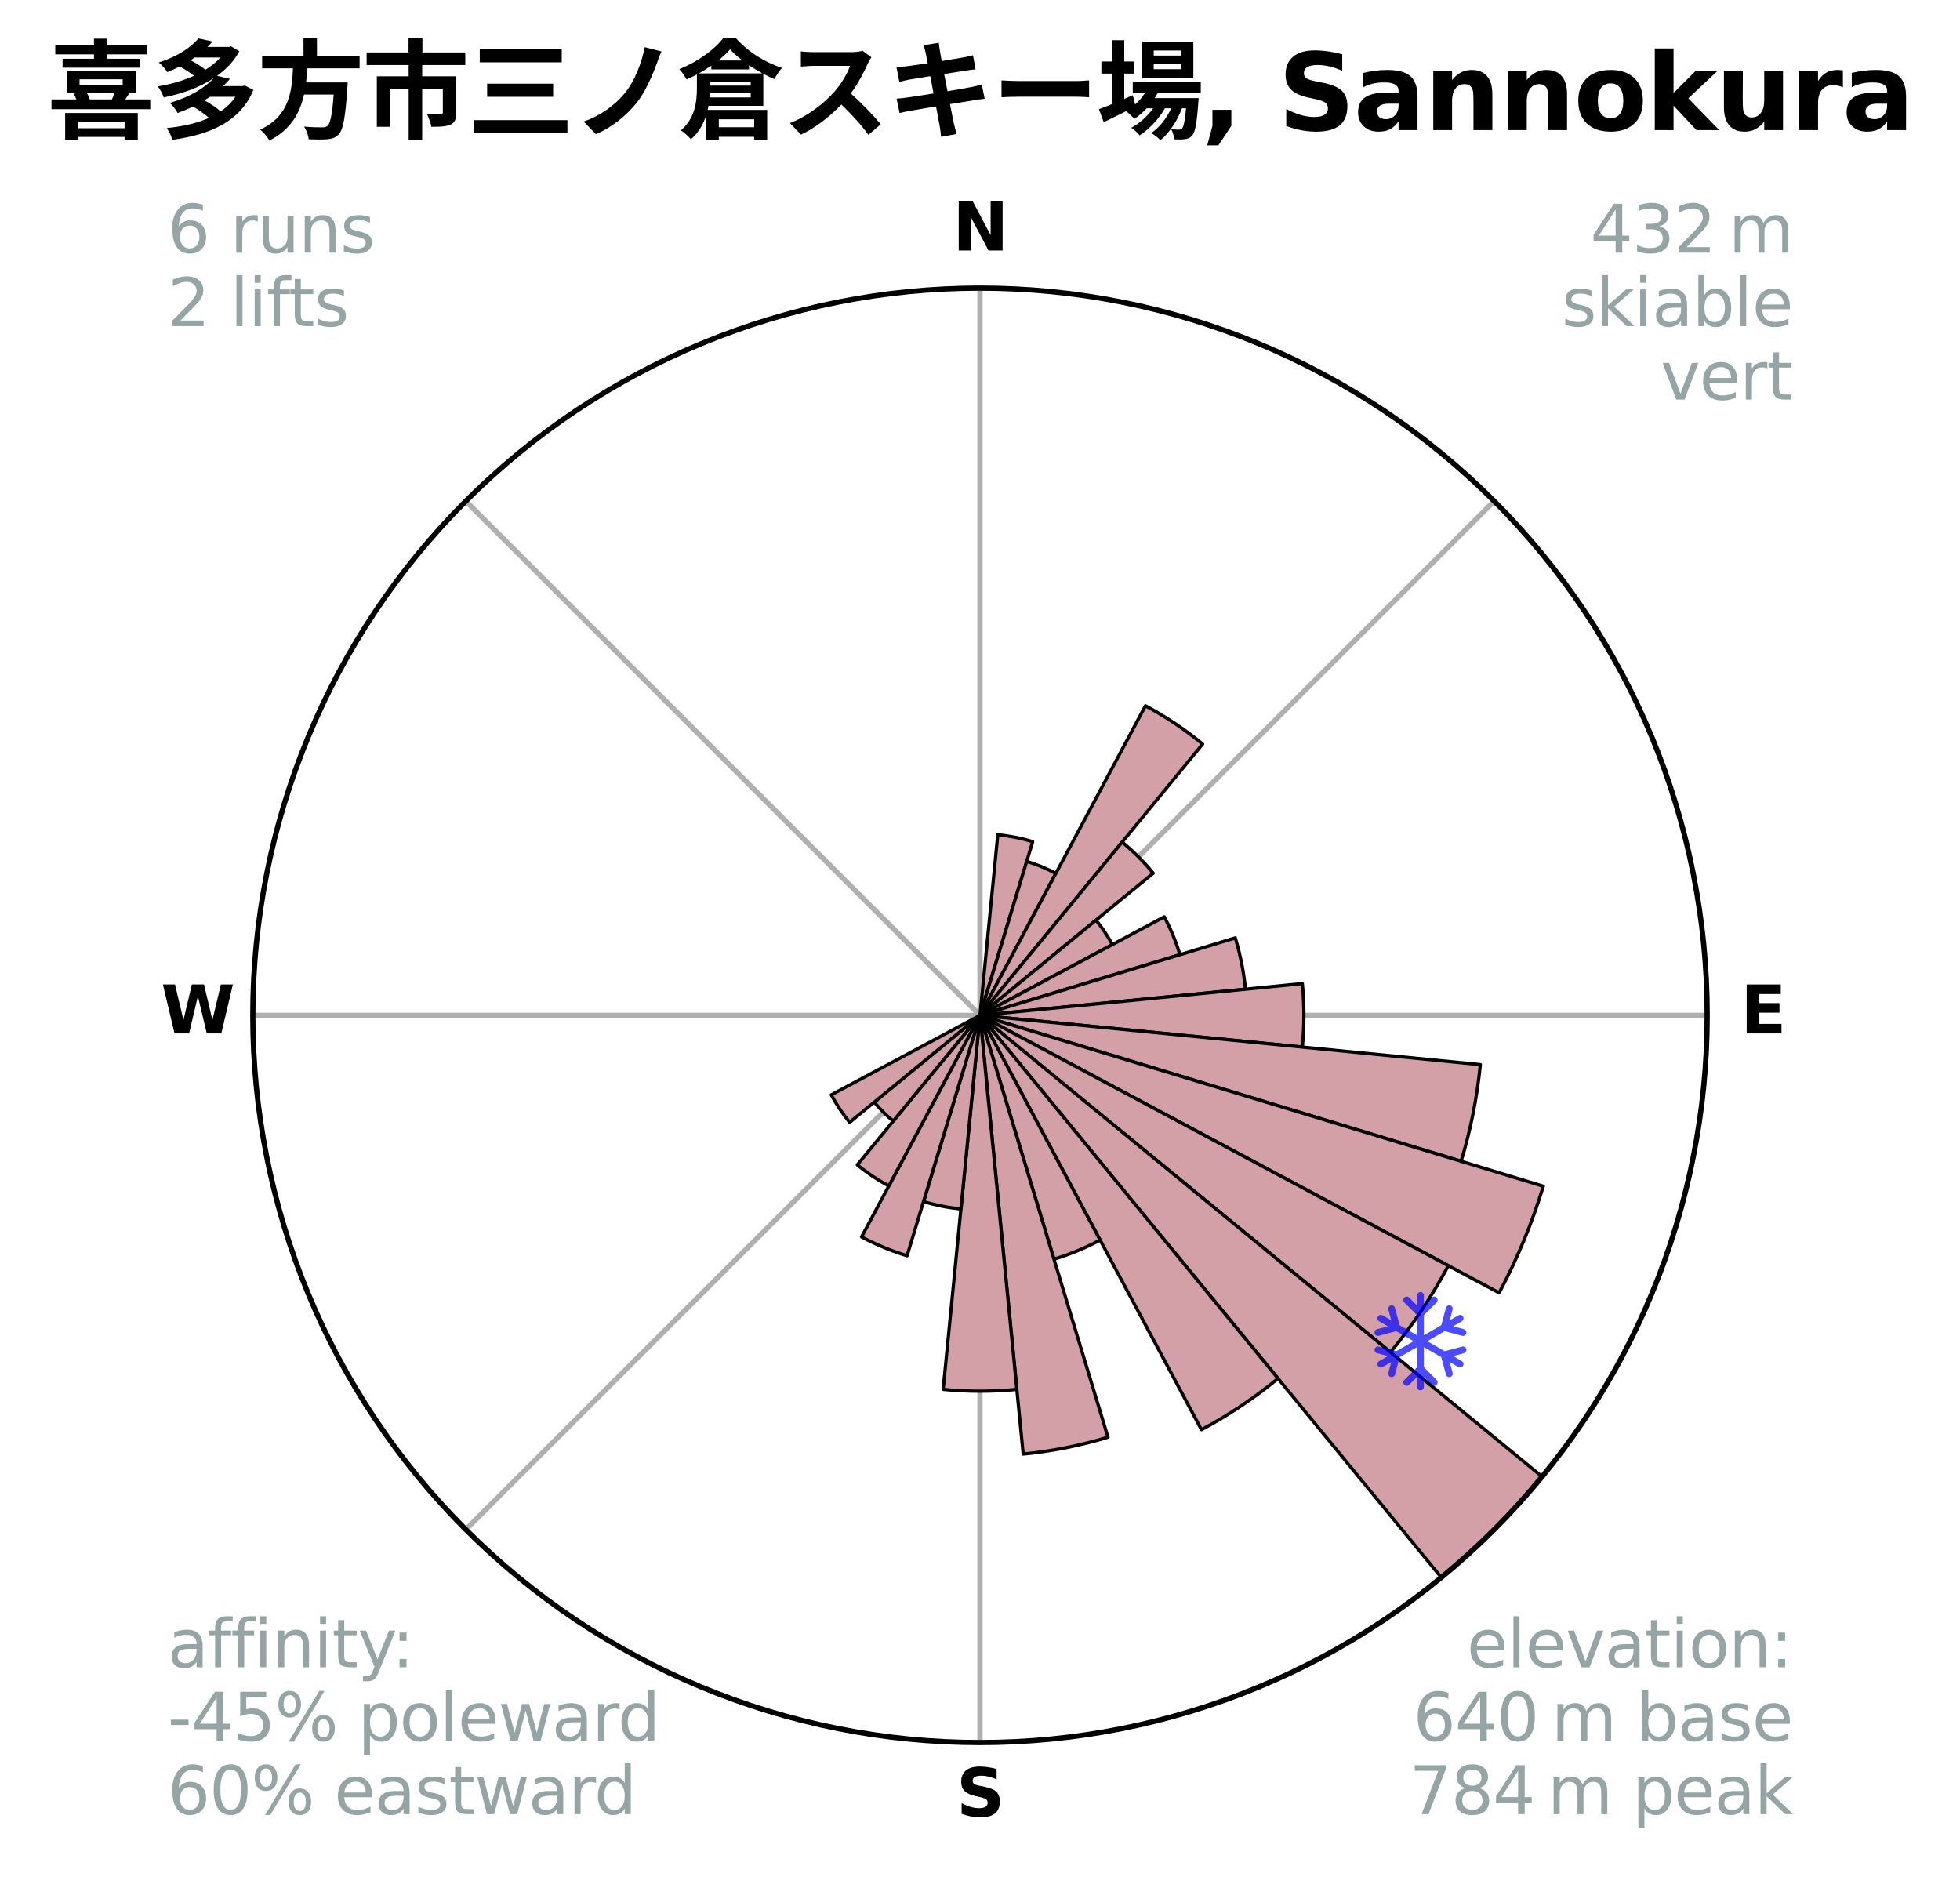 <?xml version="1.0" encoding="utf-8" standalone="no"?>
<!DOCTYPE svg PUBLIC "-//W3C//DTD SVG 1.1//EN"
  "http://www.w3.org/Graphics/SVG/1.1/DTD/svg11.dtd">
<svg xmlns:xlink="http://www.w3.org/1999/xlink" width="298.858pt" height="286.227pt" viewBox="0 0 298.858 286.227" xmlns="http://www.w3.org/2000/svg" version="1.1">
 <title>Ski Rose for 喜多方市三ノ倉スキー場, Sannokura</title>
 <defs>
  <style type="text/css">*{stroke-linejoin: round; stroke-linecap: butt}</style>
 </defs>
 <g id="figure_1">
  <g id="patch_1">
   <path d="M 0 286.227 
L 298.858 286.227 
L 298.858 0 
L 0 0 
z
" style="fill: #ffffff"/>
  </g>
  <g id="axes_1">
   <g id="patch_2">
    <path d="M 260.309 154.808 
C 260.309 140.247 257.441 125.828 251.869 112.376 
C 246.296 98.924 238.129 86.7 227.833 76.404 
C 217.537 66.108 205.313 57.94 191.861 52.368 
C 178.408 46.796 163.989 43.928 149.429 43.928 
C 134.868 43.928 120.449 46.796 106.997 52.368 
C 93.545 57.94 81.321 66.108 71.025 76.404 
C 60.729 86.7 52.561 98.924 46.989 112.376 
C 41.417 125.828 38.549 140.247 38.549 154.808 
C 38.549 169.369 41.417 183.788 46.989 197.24 
C 52.561 210.692 60.729 222.916 71.025 233.212 
C 81.321 243.508 93.545 251.676 106.997 257.248 
C 120.449 262.82 134.868 265.688 149.429 265.688 
C 163.989 265.688 178.408 262.82 191.861 257.248 
C 205.313 251.676 217.537 243.508 227.833 233.212 
C 238.129 222.916 246.296 210.692 251.869 197.24 
C 257.441 183.788 260.309 169.369 260.309 154.808 
M 149.429 154.808 
C 149.429 154.808 149.429 154.808 149.429 154.808 
C 149.429 154.808 149.429 154.808 149.429 154.808 
C 149.429 154.808 149.429 154.808 149.429 154.808 
C 149.429 154.808 149.429 154.808 149.429 154.808 
C 149.429 154.808 149.429 154.808 149.429 154.808 
C 149.429 154.808 149.429 154.808 149.429 154.808 
C 149.429 154.808 149.429 154.808 149.429 154.808 
C 149.429 154.808 149.429 154.808 149.429 154.808 
C 149.429 154.808 149.429 154.808 149.429 154.808 
C 149.429 154.808 149.429 154.808 149.429 154.808 
C 149.429 154.808 149.429 154.808 149.429 154.808 
C 149.429 154.808 149.429 154.808 149.429 154.808 
C 149.429 154.808 149.429 154.808 149.429 154.808 
C 149.429 154.808 149.429 154.808 149.429 154.808 
C 149.429 154.808 149.429 154.808 149.429 154.808 
C 149.429 154.808 149.429 154.808 149.429 154.808 
z
" style="fill: #ffffff"/>
   </g>
   <g id="matplotlib.axis_1">
    <g id="xtick_1">
     <g id="line2d_1">
      <path d="M 149.429 154.808 
L 149.429 43.928 
" clip-path="url(#p3c6431d442)" style="fill: none; stroke: #b0b0b0; stroke-width: 0.8; stroke-linecap: square"/>
     </g>
     <g id="text_1">
      <!-- N -->
      <g transform="translate(145.244 38.187) scale(0.1 -0.1)">
       <defs>
        <path id="DejaVuSans-Bold-4e" d="M 588 4666 
L 1931 4666 
L 3628 1466 
L 3628 4666 
L 4769 4666 
L 4769 0 
L 3425 0 
L 1728 3200 
L 1728 0 
L 588 0 
L 588 4666 
z
" transform="scale(0.016)"/>
       </defs>
       <use xlink:href="#DejaVuSans-Bold-4e"/>
      </g>
     </g>
    </g>
    <g id="xtick_2">
     <g id="line2d_2">
      <path d="M 149.429 154.808 
L 227.833 76.404 
" clip-path="url(#p3c6431d442)" style="fill: none; stroke: #b0b0b0; stroke-width: 0.8; stroke-linecap: square"/>
     </g>
    </g>
    <g id="xtick_3">
     <g id="line2d_3">
      <path d="M 149.429 154.808 
L 260.309 154.808 
" clip-path="url(#p3c6431d442)" style="fill: none; stroke: #b0b0b0; stroke-width: 0.8; stroke-linecap: square"/>
     </g>
     <g id="text_2">
      <!-- E -->
      <g transform="translate(265.393 157.567) scale(0.1 -0.1)">
       <defs>
        <path id="DejaVuSans-Bold-45" d="M 588 4666 
L 3834 4666 
L 3834 3756 
L 1791 3756 
L 1791 2888 
L 3713 2888 
L 3713 1978 
L 1791 1978 
L 1791 909 
L 3903 909 
L 3903 0 
L 588 0 
L 588 4666 
z
" transform="scale(0.016)"/>
       </defs>
       <use xlink:href="#DejaVuSans-Bold-45"/>
      </g>
     </g>
    </g>
    <g id="xtick_4">
     <g id="line2d_4">
      <path d="M 149.429 154.808 
L 227.833 233.212 
" clip-path="url(#p3c6431d442)" style="fill: none; stroke: #b0b0b0; stroke-width: 0.8; stroke-linecap: square"/>
     </g>
    </g>
    <g id="xtick_5">
     <g id="line2d_5">
      <path d="M 149.429 154.808 
L 149.429 265.688 
" clip-path="url(#p3c6431d442)" style="fill: none; stroke: #b0b0b0; stroke-width: 0.8; stroke-linecap: square"/>
     </g>
     <g id="text_3">
      <!-- S -->
      <g transform="translate(145.828 276.947) scale(0.1 -0.1)">
       <defs>
        <path id="DejaVuSans-Bold-53" d="M 3834 4519 
L 3834 3531 
Q 3450 3703 3084 3790 
Q 2719 3878 2394 3878 
Q 1963 3878 1756 3759 
Q 1550 3641 1550 3391 
Q 1550 3203 1689 3098 
Q 1828 2994 2194 2919 
L 2706 2816 
Q 3484 2659 3812 2340 
Q 4141 2022 4141 1434 
Q 4141 663 3683 286 
Q 3225 -91 2284 -91 
Q 1841 -91 1394 -6 
Q 947 78 500 244 
L 500 1259 
Q 947 1022 1364 901 
Q 1781 781 2169 781 
Q 2563 781 2772 912 
Q 2981 1044 2981 1288 
Q 2981 1506 2839 1625 
Q 2697 1744 2272 1838 
L 1806 1941 
Q 1106 2091 782 2419 
Q 459 2747 459 3303 
Q 459 4000 909 4375 
Q 1359 4750 2203 4750 
Q 2588 4750 2994 4692 
Q 3400 4634 3834 4519 
z
" transform="scale(0.016)"/>
       </defs>
       <use xlink:href="#DejaVuSans-Bold-53"/>
      </g>
     </g>
    </g>
    <g id="xtick_6">
     <g id="line2d_6">
      <path d="M 149.429 154.808 
L 71.025 233.212 
" clip-path="url(#p3c6431d442)" style="fill: none; stroke: #b0b0b0; stroke-width: 0.8; stroke-linecap: square"/>
     </g>
    </g>
    <g id="xtick_7">
     <g id="line2d_7">
      <path d="M 149.429 154.808 
L 38.549 154.808 
" clip-path="url(#p3c6431d442)" style="fill: none; stroke: #b0b0b0; stroke-width: 0.8; stroke-linecap: square"/>
     </g>
     <g id="text_4">
      <!-- W -->
      <g transform="translate(24.534 157.567) scale(0.1 -0.1)">
       <defs>
        <path id="DejaVuSans-Bold-57" d="M 191 4666 
L 1344 4666 
L 2150 1275 
L 2950 4666 
L 4109 4666 
L 4909 1275 
L 5716 4666 
L 6859 4666 
L 5759 0 
L 4372 0 
L 3525 3547 
L 2688 0 
L 1300 0 
L 191 4666 
z
" transform="scale(0.016)"/>
       </defs>
       <use xlink:href="#DejaVuSans-Bold-57"/>
      </g>
     </g>
    </g>
    <g id="xtick_8">
     <g id="line2d_8">
      <path d="M 149.429 154.808 
L 71.025 76.404 
" clip-path="url(#p3c6431d442)" style="fill: none; stroke: #b0b0b0; stroke-width: 0.8; stroke-linecap: square"/>
     </g>
    </g>
   </g>
   <g id="matplotlib.axis_2"/>
   <g id="patch_3">
    <path d="M 149.429 154.808 
C 149.429 154.808 149.429 154.808 149.429 154.808 
C 149.429 154.808 149.429 154.808 149.429 154.808 
L 149.429 154.808 
C 149.429 154.808 149.429 154.808 149.429 154.808 
C 149.429 154.808 149.429 154.808 149.429 154.808 
z
" clip-path="url(#p3c6431d442)" style="fill: #d4a0a7; stroke: #000000; stroke-width: 0.5; stroke-linejoin: miter"/>
   </g>
   <g id="patch_4">
    <path d="M 149.429 154.808 
C 149.429 154.808 149.429 154.808 149.429 154.808 
C 149.429 154.808 149.429 154.808 149.429 154.808 
L 157.461 128.33 
C 156.594 128.067 155.715 127.847 154.827 127.67 
C 153.939 127.494 153.042 127.361 152.141 127.272 
z
" clip-path="url(#p3c6431d442)" style="fill: #d4a0a7; stroke: #000000; stroke-width: 0.5; stroke-linejoin: miter"/>
   </g>
   <g id="patch_5">
    <path d="M 149.429 154.808 
C 149.429 154.808 149.429 154.808 149.429 154.808 
C 149.429 154.808 149.429 154.808 149.429 154.808 
L 160.992 133.174 
C 160.284 132.796 159.558 132.452 158.816 132.145 
C 158.074 131.838 157.318 131.567 156.55 131.334 
z
" clip-path="url(#p3c6431d442)" style="fill: #d4a0a7; stroke: #000000; stroke-width: 0.5; stroke-linejoin: miter"/>
   </g>
   <g id="patch_6">
    <path d="M 149.429 154.808 
C 149.429 154.808 149.429 154.808 149.429 154.808 
C 149.429 154.808 149.429 154.808 149.429 154.808 
L 183.377 113.441 
C 182.023 112.33 180.616 111.286 179.159 110.313 
C 177.703 109.34 176.2 108.439 174.655 107.613 
z
" clip-path="url(#p3c6431d442)" style="fill: #d4a0a7; stroke: #000000; stroke-width: 0.5; stroke-linejoin: miter"/>
   </g>
   <g id="patch_7">
    <path d="M 149.429 154.808 
C 149.429 154.808 149.429 154.808 149.429 154.808 
C 149.429 154.808 149.429 154.808 149.429 154.808 
L 175.838 133.134 
C 175.129 132.27 174.378 131.441 173.587 130.65 
C 172.796 129.859 171.967 129.108 171.103 128.398 
z
" clip-path="url(#p3c6431d442)" style="fill: #d4a0a7; stroke: #000000; stroke-width: 0.5; stroke-linejoin: miter"/>
   </g>
   <g id="patch_8">
    <path d="M 149.429 154.808 
C 149.429 154.808 149.429 154.808 149.429 154.808 
C 149.429 154.808 149.429 154.808 149.429 154.808 
L 169.606 144.023 
C 169.253 143.363 168.868 142.72 168.452 142.097 
C 168.036 141.475 167.589 140.873 167.114 140.294 
z
" clip-path="url(#p3c6431d442)" style="fill: #d4a0a7; stroke: #000000; stroke-width: 0.5; stroke-linejoin: miter"/>
   </g>
   <g id="patch_9">
    <path d="M 149.429 154.808 
C 149.429 154.808 149.429 154.808 149.429 154.808 
C 149.429 154.808 149.429 154.808 149.429 154.808 
L 179.916 145.56 
C 179.613 144.562 179.262 143.58 178.862 142.616 
C 178.463 141.653 178.017 140.71 177.526 139.79 
z
" clip-path="url(#p3c6431d442)" style="fill: #d4a0a7; stroke: #000000; stroke-width: 0.5; stroke-linejoin: miter"/>
   </g>
   <g id="patch_10">
    <path d="M 149.429 154.808 
C 149.429 154.808 149.429 154.808 149.429 154.808 
C 149.429 154.808 149.429 154.808 149.429 154.808 
L 189.908 150.821 
C 189.777 149.496 189.582 148.179 189.322 146.873 
C 189.062 145.567 188.738 144.275 188.352 143.001 
z
" clip-path="url(#p3c6431d442)" style="fill: #d4a0a7; stroke: #000000; stroke-width: 0.5; stroke-linejoin: miter"/>
   </g>
   <g id="patch_11">
    <path d="M 149.429 154.808 
C 149.429 154.808 149.429 154.808 149.429 154.808 
C 149.429 154.808 149.429 154.808 149.429 154.808 
L 198.576 159.649 
C 198.734 158.04 198.814 156.424 198.814 154.808 
C 198.814 153.192 198.734 151.576 198.576 149.967 
z
" clip-path="url(#p3c6431d442)" style="fill: #d4a0a7; stroke: #000000; stroke-width: 0.5; stroke-linejoin: miter"/>
   </g>
   <g id="patch_12">
    <path d="M 149.429 154.808 
C 149.429 154.808 149.429 154.808 149.429 154.808 
C 149.429 154.808 149.429 154.808 149.429 154.808 
L 222.788 177.061 
C 223.516 174.66 224.126 172.225 224.616 169.764 
C 225.105 167.303 225.474 164.819 225.72 162.322 
z
" clip-path="url(#p3c6431d442)" style="fill: #d4a0a7; stroke: #000000; stroke-width: 0.5; stroke-linejoin: miter"/>
   </g>
   <g id="patch_13">
    <path d="M 149.429 154.808 
C 149.429 154.808 149.429 154.808 149.429 154.808 
C 149.429 154.808 149.429 154.808 149.429 154.808 
L 228.586 197.119 
C 229.971 194.528 231.228 191.87 232.352 189.156 
C 233.476 186.442 234.467 183.674 235.32 180.863 
z
" clip-path="url(#p3c6431d442)" style="fill: #d4a0a7; stroke: #000000; stroke-width: 0.5; stroke-linejoin: miter"/>
   </g>
   <g id="patch_14">
    <path d="M 149.429 154.808 
C 149.429 154.808 149.429 154.808 149.429 154.808 
C 149.429 154.808 149.429 154.808 149.429 154.808 
L 212.023 206.177 
C 213.704 204.129 215.284 201.999 216.756 199.795 
C 218.229 197.591 219.592 195.316 220.842 192.979 
z
" clip-path="url(#p3c6431d442)" style="fill: #d4a0a7; stroke: #000000; stroke-width: 0.5; stroke-linejoin: miter"/>
   </g>
   <g id="patch_15">
    <path d="M 149.429 154.808 
C 149.429 154.808 149.429 154.808 149.429 154.808 
C 149.429 154.808 149.429 154.808 149.429 154.808 
L 219.77 240.519 
C 222.576 238.217 225.266 235.778 227.833 233.212 
C 230.399 230.646 232.838 227.955 235.14 225.15 
z
" clip-path="url(#p3c6431d442)" style="fill: #d4a0a7; stroke: #000000; stroke-width: 0.5; stroke-linejoin: miter"/>
   </g>
   <g id="patch_16">
    <path d="M 149.429 154.808 
C 149.429 154.808 149.429 154.808 149.429 154.808 
C 149.429 154.808 149.429 154.808 149.429 154.808 
L 183.197 217.984 
C 185.265 216.879 187.277 215.672 189.227 214.37 
C 191.176 213.067 193.061 211.67 194.873 210.182 
z
" clip-path="url(#p3c6431d442)" style="fill: #d4a0a7; stroke: #000000; stroke-width: 0.5; stroke-linejoin: miter"/>
   </g>
   <g id="patch_17">
    <path d="M 149.429 154.808 
C 149.429 154.808 149.429 154.808 149.429 154.808 
C 149.429 154.808 149.429 154.808 149.429 154.808 
L 160.707 191.986 
C 161.924 191.617 163.122 191.189 164.297 190.702 
C 165.471 190.215 166.622 189.671 167.743 189.072 
z
" clip-path="url(#p3c6431d442)" style="fill: #d4a0a7; stroke: #000000; stroke-width: 0.5; stroke-linejoin: miter"/>
   </g>
   <g id="patch_18">
    <path d="M 149.429 154.808 
C 149.429 154.808 149.429 154.808 149.429 154.808 
C 149.429 154.808 149.429 154.808 149.429 154.808 
L 156.017 221.701 
C 158.207 221.486 160.384 221.163 162.542 220.734 
C 164.7 220.304 166.835 219.769 168.941 219.131 
z
" clip-path="url(#p3c6431d442)" style="fill: #d4a0a7; stroke: #000000; stroke-width: 0.5; stroke-linejoin: miter"/>
   </g>
   <g id="patch_19">
    <path d="M 149.429 154.808 
C 149.429 154.808 149.429 154.808 149.429 154.808 
C 149.429 154.808 149.429 154.808 149.429 154.808 
L 143.812 211.84 
C 145.678 212.024 147.553 212.116 149.429 212.116 
C 151.305 212.116 153.179 212.024 155.046 211.84 
z
" clip-path="url(#p3c6431d442)" style="fill: #d4a0a7; stroke: #000000; stroke-width: 0.5; stroke-linejoin: miter"/>
   </g>
   <g id="patch_20">
    <path d="M 149.429 154.808 
C 149.429 154.808 149.429 154.808 149.429 154.808 
C 149.429 154.808 149.429 154.808 149.429 154.808 
L 140.817 183.198 
C 141.746 183.48 142.689 183.716 143.641 183.905 
C 144.593 184.095 145.554 184.237 146.521 184.332 
z
" clip-path="url(#p3c6431d442)" style="fill: #d4a0a7; stroke: #000000; stroke-width: 0.5; stroke-linejoin: miter"/>
   </g>
   <g id="patch_21">
    <path d="M 149.429 154.808 
C 149.429 154.808 149.429 154.808 149.429 154.808 
C 149.429 154.808 149.429 154.808 149.429 154.808 
L 131.371 188.591 
C 132.477 189.182 133.611 189.719 134.77 190.198 
C 135.928 190.678 137.109 191.101 138.309 191.465 
z
" clip-path="url(#p3c6431d442)" style="fill: #d4a0a7; stroke: #000000; stroke-width: 0.5; stroke-linejoin: miter"/>
   </g>
   <g id="patch_22">
    <path d="M 149.429 154.808 
C 149.429 154.808 149.429 154.808 149.429 154.808 
C 149.429 154.808 149.429 154.808 149.429 154.808 
L 130.717 177.608 
C 131.463 178.221 132.239 178.796 133.042 179.333 
C 133.845 179.869 134.673 180.366 135.525 180.821 
z
" clip-path="url(#p3c6431d442)" style="fill: #d4a0a7; stroke: #000000; stroke-width: 0.5; stroke-linejoin: miter"/>
   </g>
   <g id="patch_23">
    <path d="M 149.429 154.808 
C 149.429 154.808 149.429 154.808 149.429 154.808 
C 149.429 154.808 149.429 154.808 149.429 154.808 
L 133.306 168.039 
C 133.74 168.567 134.198 169.073 134.681 169.556 
C 135.164 170.038 135.67 170.497 136.198 170.93 
z
" clip-path="url(#p3c6431d442)" style="fill: #d4a0a7; stroke: #000000; stroke-width: 0.5; stroke-linejoin: miter"/>
   </g>
   <g id="patch_24">
    <path d="M 149.429 154.808 
C 149.429 154.808 149.429 154.808 149.429 154.808 
C 149.429 154.808 149.429 154.808 149.429 154.808 
L 126.751 166.929 
C 127.148 167.672 127.581 168.394 128.049 169.094 
C 128.516 169.794 129.018 170.47 129.552 171.121 
z
" clip-path="url(#p3c6431d442)" style="fill: #d4a0a7; stroke: #000000; stroke-width: 0.5; stroke-linejoin: miter"/>
   </g>
   <g id="patch_25">
    <path d="M 149.429 154.808 
C 149.429 154.808 149.429 154.808 149.429 154.808 
C 149.429 154.808 149.429 154.808 149.429 154.808 
L 149.429 154.808 
C 149.429 154.808 149.429 154.808 149.429 154.808 
C 149.429 154.808 149.429 154.808 149.429 154.808 
z
" clip-path="url(#p3c6431d442)" style="fill: #d4a0a7; stroke: #000000; stroke-width: 0.5; stroke-linejoin: miter"/>
   </g>
   <g id="patch_26">
    <path d="M 149.429 154.808 
C 149.429 154.808 149.429 154.808 149.429 154.808 
C 149.429 154.808 149.429 154.808 149.429 154.808 
L 149.429 154.808 
C 149.429 154.808 149.429 154.808 149.429 154.808 
C 149.429 154.808 149.429 154.808 149.429 154.808 
z
" clip-path="url(#p3c6431d442)" style="fill: #d4a0a7; stroke: #000000; stroke-width: 0.5; stroke-linejoin: miter"/>
   </g>
   <g id="patch_27">
    <path d="M 149.429 154.808 
C 149.429 154.808 149.429 154.808 149.429 154.808 
C 149.429 154.808 149.429 154.808 149.429 154.808 
L 149.429 154.808 
C 149.429 154.808 149.429 154.808 149.429 154.808 
C 149.429 154.808 149.429 154.808 149.429 154.808 
z
" clip-path="url(#p3c6431d442)" style="fill: #d4a0a7; stroke: #000000; stroke-width: 0.5; stroke-linejoin: miter"/>
   </g>
   <g id="patch_28">
    <path d="M 149.429 154.808 
C 149.429 154.808 149.429 154.808 149.429 154.808 
C 149.429 154.808 149.429 154.808 149.429 154.808 
L 149.429 154.808 
C 149.429 154.808 149.429 154.808 149.429 154.808 
C 149.429 154.808 149.429 154.808 149.429 154.808 
z
" clip-path="url(#p3c6431d442)" style="fill: #d4a0a7; stroke: #000000; stroke-width: 0.5; stroke-linejoin: miter"/>
   </g>
   <g id="patch_29">
    <path d="M 149.429 154.808 
C 149.429 154.808 149.429 154.808 149.429 154.808 
C 149.429 154.808 149.429 154.808 149.429 154.808 
L 149.429 154.808 
C 149.429 154.808 149.429 154.808 149.429 154.808 
C 149.429 154.808 149.429 154.808 149.429 154.808 
z
" clip-path="url(#p3c6431d442)" style="fill: #d4a0a7; stroke: #000000; stroke-width: 0.5; stroke-linejoin: miter"/>
   </g>
   <g id="patch_30">
    <path d="M 149.429 154.808 
C 149.429 154.808 149.429 154.808 149.429 154.808 
C 149.429 154.808 149.429 154.808 149.429 154.808 
L 149.429 154.808 
C 149.429 154.808 149.429 154.808 149.429 154.808 
C 149.429 154.808 149.429 154.808 149.429 154.808 
z
" clip-path="url(#p3c6431d442)" style="fill: #d4a0a7; stroke: #000000; stroke-width: 0.5; stroke-linejoin: miter"/>
   </g>
   <g id="patch_31">
    <path d="M 149.429 154.808 
C 149.429 154.808 149.429 154.808 149.429 154.808 
C 149.429 154.808 149.429 154.808 149.429 154.808 
L 149.429 154.808 
C 149.429 154.808 149.429 154.808 149.429 154.808 
C 149.429 154.808 149.429 154.808 149.429 154.808 
z
" clip-path="url(#p3c6431d442)" style="fill: #d4a0a7; stroke: #000000; stroke-width: 0.5; stroke-linejoin: miter"/>
   </g>
   <g id="patch_32">
    <path d="M 149.429 154.808 
C 149.429 154.808 149.429 154.808 149.429 154.808 
C 149.429 154.808 149.429 154.808 149.429 154.808 
L 149.429 154.808 
C 149.429 154.808 149.429 154.808 149.429 154.808 
C 149.429 154.808 149.429 154.808 149.429 154.808 
z
" clip-path="url(#p3c6431d442)" style="fill: #d4a0a7; stroke: #000000; stroke-width: 0.5; stroke-linejoin: miter"/>
   </g>
   <g id="patch_33">
    <path d="M 149.429 154.808 
C 149.429 154.808 149.429 154.808 149.429 154.808 
C 149.429 154.808 149.429 154.808 149.429 154.808 
L 149.429 154.808 
C 149.429 154.808 149.429 154.808 149.429 154.808 
C 149.429 154.808 149.429 154.808 149.429 154.808 
z
" clip-path="url(#p3c6431d442)" style="fill: #d4a0a7; stroke: #000000; stroke-width: 0.5; stroke-linejoin: miter"/>
   </g>
   <g id="patch_34">
    <path d="M 149.429 154.808 
C 149.429 154.808 149.429 154.808 149.429 154.808 
C 149.429 154.808 149.429 154.808 149.429 154.808 
L 149.429 154.808 
C 149.429 154.808 149.429 154.808 149.429 154.808 
C 149.429 154.808 149.429 154.808 149.429 154.808 
z
" clip-path="url(#p3c6431d442)" style="fill: #d4a0a7; stroke: #000000; stroke-width: 0.5; stroke-linejoin: miter"/>
   </g>
   <g id="PathCollection_1">
    <defs>
     <path id="mfb79b50a69" d="M 0.194 7.414 
L 0.194 7.414 
C 0.055 7.414 -0.078 7.359 -0.176 7.261 
C -0.274 7.163 -0.33 7.03 -0.33 6.891 
L -0.33 5.365 
L -1.528 6.564 
L -1.528 6.564 
C -1.577 6.613 -1.635 6.651 -1.698 6.678 
C -1.762 6.704 -1.83 6.718 -1.899 6.718 
C -1.968 6.718 -2.036 6.704 -2.1 6.678 
C -2.163 6.651 -2.221 6.613 -2.27 6.564 
L -2.27 6.564 
C -2.318 6.515 -2.357 6.458 -2.383 6.394 
C -2.41 6.33 -2.423 6.262 -2.423 6.193 
C -2.423 6.124 -2.41 6.056 -2.383 5.993 
C -2.357 5.929 -2.318 5.871 -2.27 5.823 
L -0.33 3.884 
L -0.33 0.821 
L -2.981 2.352 
L -3.692 5.001 
L -3.692 5.001 
C -3.728 5.135 -3.815 5.25 -3.935 5.319 
C -4.055 5.389 -4.198 5.408 -4.332 5.372 
L -4.332 5.372 
C -4.466 5.336 -4.581 5.249 -4.65 5.129 
C -4.719 5.009 -4.738 4.866 -4.703 4.732 
L -4.263 3.093 
L -5.586 3.856 
L -5.586 3.856 
C -5.645 3.89 -5.711 3.913 -5.779 3.922 
C -5.847 3.931 -5.916 3.926 -5.983 3.909 
C -6.049 3.891 -6.111 3.86 -6.166 3.818 
C -6.221 3.777 -6.266 3.724 -6.301 3.665 
L -6.301 3.665 
C -6.335 3.605 -6.358 3.54 -6.367 3.471 
C -6.375 3.403 -6.371 3.334 -6.353 3.267 
C -6.335 3.201 -6.304 3.139 -6.263 3.084 
C -6.221 3.03 -6.168 2.984 -6.109 2.95 
L -4.786 2.187 
L -6.425 1.747 
L -6.425 1.747 
C -6.559 1.711 -6.673 1.623 -6.743 1.503 
C -6.812 1.383 -6.831 1.24 -6.795 1.106 
L -6.795 1.106 
C -6.777 1.04 -6.747 0.978 -6.705 0.923 
C -6.663 0.869 -6.611 0.823 -6.551 0.789 
C -6.491 0.754 -6.426 0.732 -6.357 0.723 
C -6.289 0.715 -6.22 0.719 -6.154 0.737 
L -3.505 1.447 
L -0.852 -0.085 
L -3.504 -1.616 
L -6.154 -0.906 
L -6.154 -0.906 
C -6.22 -0.888 -6.289 -0.883 -6.358 -0.892 
C -6.426 -0.901 -6.492 -0.924 -6.551 -0.958 
C -6.611 -0.992 -6.663 -1.038 -6.705 -1.093 
C -6.747 -1.148 -6.778 -1.21 -6.795 -1.276 
L -6.795 -1.276 
C -6.831 -1.41 -6.812 -1.553 -6.743 -1.673 
C -6.673 -1.793 -6.559 -1.881 -6.425 -1.917 
L -4.786 -2.355 
L -6.109 -3.12 
L -6.109 -3.12 
C -6.229 -3.189 -6.316 -3.303 -6.352 -3.437 
C -6.388 -3.571 -6.37 -3.713 -6.301 -3.834 
L -6.301 -3.834 
C -6.266 -3.893 -6.221 -3.945 -6.166 -3.987 
C -6.112 -4.029 -6.049 -4.06 -5.983 -4.078 
C -5.917 -4.096 -5.847 -4.1 -5.779 -4.091 
C -5.711 -4.082 -5.645 -4.06 -5.586 -4.026 
L -4.263 -3.261 
L -4.703 -4.9 
L -4.703 -4.9 
C -4.738 -5.034 -4.719 -5.177 -4.65 -5.297 
C -4.581 -5.417 -4.466 -5.505 -4.332 -5.541 
L -4.332 -5.541 
C -4.198 -5.576 -4.056 -5.558 -3.936 -5.488 
C -3.816 -5.419 -3.728 -5.305 -3.692 -5.171 
L -2.982 -2.522 
L -0.329 -0.99 
L -0.329 -4.052 
L -2.269 -5.992 
L -2.269 -5.992 
C -2.318 -6.04 -2.357 -6.098 -2.383 -6.162 
C -2.41 -6.225 -2.423 -6.293 -2.423 -6.362 
C -2.423 -6.431 -2.41 -6.499 -2.383 -6.563 
C -2.357 -6.626 -2.318 -6.684 -2.269 -6.733 
L -2.269 -6.733 
C -2.221 -6.782 -2.163 -6.82 -2.1 -6.847 
C -2.036 -6.873 -1.968 -6.887 -1.899 -6.887 
C -1.83 -6.887 -1.762 -6.873 -1.698 -6.847 
C -1.635 -6.82 -1.577 -6.782 -1.528 -6.733 
L -0.329 -5.534 
L -0.329 -7.06 
L -0.329 -7.06 
C -0.329 -7.198 -0.274 -7.332 -0.176 -7.43 
C -0.078 -7.528 0.055 -7.583 0.194 -7.583 
L 0.194 -7.583 
C 0.332 -7.583 0.466 -7.528 0.564 -7.43 
C 0.662 -7.332 0.717 -7.198 0.717 -7.06 
L 0.717 -5.534 
L 1.916 -6.733 
L 1.916 -6.733 
C 1.964 -6.782 2.022 -6.82 2.086 -6.847 
C 2.149 -6.873 2.218 -6.887 2.286 -6.887 
C 2.355 -6.887 2.423 -6.873 2.487 -6.847 
C 2.551 -6.82 2.608 -6.782 2.657 -6.733 
L 2.657 -6.733 
C 2.706 -6.684 2.744 -6.626 2.771 -6.563 
C 2.797 -6.499 2.811 -6.431 2.811 -6.362 
C 2.811 -6.293 2.797 -6.225 2.771 -6.162 
C 2.744 -6.098 2.706 -6.04 2.657 -5.992 
L 0.717 -4.052 
L 0.717 -0.991 
L 3.369 -2.523 
L 4.079 -5.171 
L 4.079 -5.171 
C 4.115 -5.305 4.203 -5.419 4.323 -5.488 
C 4.443 -5.558 4.586 -5.576 4.72 -5.541 
L 4.72 -5.541 
C 4.854 -5.505 4.968 -5.417 5.038 -5.297 
C 5.107 -5.177 5.126 -5.034 5.09 -4.9 
L 4.65 -3.263 
L 5.973 -4.026 
L 5.973 -4.026 
C 6.033 -4.06 6.098 -4.082 6.167 -4.091 
C 6.235 -4.1 6.304 -4.096 6.37 -4.078 
C 6.437 -4.06 6.499 -4.029 6.554 -3.987 
C 6.608 -3.945 6.654 -3.893 6.688 -3.833 
L 6.688 -3.833 
C 6.757 -3.713 6.776 -3.571 6.74 -3.437 
C 6.704 -3.303 6.616 -3.189 6.496 -3.12 
L 5.173 -2.355 
L 6.812 -1.917 
L 6.812 -1.917 
C 6.946 -1.881 7.061 -1.793 7.13 -1.673 
C 7.2 -1.553 7.219 -1.41 7.183 -1.276 
L 7.183 -1.276 
C 7.165 -1.21 7.134 -1.147 7.093 -1.093 
C 7.051 -1.038 6.998 -0.992 6.939 -0.958 
C 6.879 -0.923 6.813 -0.901 6.745 -0.892 
C 6.677 -0.883 6.608 -0.888 6.541 -0.906 
L 3.891 -1.616 
L 1.239 -0.085 
L 3.893 1.447 
L 6.541 0.737 
L 6.541 0.737 
C 6.675 0.701 6.818 0.72 6.938 0.789 
C 7.058 0.859 7.145 0.973 7.181 1.106 
L 7.181 1.106 
C 7.217 1.24 7.198 1.383 7.129 1.503 
C 7.06 1.623 6.946 1.711 6.812 1.747 
L 5.173 2.187 
L 6.496 2.95 
L 6.496 2.95 
C 6.556 2.984 6.608 3.03 6.65 3.085 
C 6.691 3.139 6.722 3.201 6.74 3.268 
C 6.758 3.334 6.762 3.404 6.753 3.472 
C 6.744 3.54 6.721 3.606 6.687 3.665 
L 6.687 3.665 
C 6.617 3.785 6.503 3.872 6.369 3.908 
C 6.236 3.944 6.093 3.925 5.973 3.856 
L 4.65 3.091 
L 5.089 4.732 
L 5.089 4.732 
C 5.125 4.866 5.106 5.008 5.037 5.128 
C 4.967 5.248 4.853 5.336 4.72 5.372 
L 4.72 5.372 
C 4.586 5.408 4.443 5.389 4.323 5.319 
C 4.203 5.25 4.115 5.136 4.079 5.002 
L 3.368 2.352 
L 0.717 0.821 
L 0.717 3.884 
L 2.657 5.823 
L 2.657 5.823 
C 2.706 5.871 2.745 5.929 2.771 5.993 
C 2.797 6.056 2.811 6.125 2.811 6.193 
C 2.811 6.262 2.797 6.331 2.771 6.394 
C 2.745 6.458 2.706 6.515 2.657 6.564 
L 2.657 6.564 
C 2.608 6.613 2.551 6.652 2.487 6.678 
C 2.424 6.704 2.355 6.718 2.286 6.718 
C 2.218 6.718 2.149 6.704 2.086 6.678 
C 2.022 6.652 1.965 6.613 1.916 6.564 
L 0.717 5.365 
L 0.717 6.891 
L 0.717 6.891 
C 0.717 7.03 0.662 7.163 0.564 7.261 
C 0.466 7.359 0.333 7.414 0.194 7.414 
L 0.194 7.414 
z
"/>
    </defs>
    <g clip-path="url(#p3c6431d442)">
     <use xlink:href="#mfb79b50a69" x="216.397" y="204.578" style="fill: #0000ff; fill-opacity: 0.7"/>
    </g>
   </g>
   <g id="patch_35">
    <path d="M 149.429 43.928 
C 134.868 43.928 120.449 46.796 106.997 52.368 
C 93.545 57.94 81.321 66.108 71.025 76.404 
C 60.729 86.7 52.561 98.924 46.989 112.376 
C 41.417 125.828 38.549 140.247 38.549 154.808 
C 38.549 169.369 41.417 183.788 46.989 197.24 
C 52.561 210.692 60.729 222.916 71.025 233.212 
C 81.321 243.508 93.545 251.676 106.997 257.248 
C 120.449 262.82 134.868 265.688 149.429 265.688 
C 163.989 265.688 178.408 262.82 191.861 257.248 
C 205.313 251.676 217.537 243.508 227.833 233.212 
C 238.129 222.916 246.296 210.692 251.869 197.24 
C 257.441 183.788 260.309 169.369 260.309 154.808 
C 260.309 140.247 257.441 125.828 251.869 112.376 
C 246.296 98.924 238.129 86.7 227.833 76.404 
C 217.537 66.108 205.313 57.94 191.861 52.368 
C 178.408 46.796 163.989 43.928 149.429 43.928 
" style="fill: none; stroke: #000000; stroke-width: 0.8; stroke-linejoin: miter; stroke-linecap: square"/>
   </g>
   <g id="text_5">
    <!-- 6 runs -->
    <g style="fill: #95a5a6" transform="translate(25.55 38.528) scale(0.1 -0.1)">
     <defs>
      <path id="DejaVuSans-36" d="M 2113 2584 
Q 1688 2584 1439 2293 
Q 1191 2003 1191 1497 
Q 1191 994 1439 701 
Q 1688 409 2113 409 
Q 2538 409 2786 701 
Q 3034 994 3034 1497 
Q 3034 2003 2786 2293 
Q 2538 2584 2113 2584 
z
M 3366 4563 
L 3366 3988 
Q 3128 4100 2886 4159 
Q 2644 4219 2406 4219 
Q 1781 4219 1451 3797 
Q 1122 3375 1075 2522 
Q 1259 2794 1537 2939 
Q 1816 3084 2150 3084 
Q 2853 3084 3261 2657 
Q 3669 2231 3669 1497 
Q 3669 778 3244 343 
Q 2819 -91 2113 -91 
Q 1303 -91 875 529 
Q 447 1150 447 2328 
Q 447 3434 972 4092 
Q 1497 4750 2381 4750 
Q 2619 4750 2861 4703 
Q 3103 4656 3366 4563 
z
" transform="scale(0.016)"/>
      <path id="DejaVuSans-20" transform="scale(0.016)"/>
      <path id="DejaVuSans-72" d="M 2631 2963 
Q 2534 3019 2420 3045 
Q 2306 3072 2169 3072 
Q 1681 3072 1420 2755 
Q 1159 2438 1159 1844 
L 1159 0 
L 581 0 
L 581 3500 
L 1159 3500 
L 1159 2956 
Q 1341 3275 1631 3429 
Q 1922 3584 2338 3584 
Q 2397 3584 2469 3576 
Q 2541 3569 2628 3553 
L 2631 2963 
z
" transform="scale(0.016)"/>
      <path id="DejaVuSans-75" d="M 544 1381 
L 544 3500 
L 1119 3500 
L 1119 1403 
Q 1119 906 1312 657 
Q 1506 409 1894 409 
Q 2359 409 2629 706 
Q 2900 1003 2900 1516 
L 2900 3500 
L 3475 3500 
L 3475 0 
L 2900 0 
L 2900 538 
Q 2691 219 2414 64 
Q 2138 -91 1772 -91 
Q 1169 -91 856 284 
Q 544 659 544 1381 
z
M 1991 3584 
L 1991 3584 
z
" transform="scale(0.016)"/>
      <path id="DejaVuSans-6e" d="M 3513 2113 
L 3513 0 
L 2938 0 
L 2938 2094 
Q 2938 2591 2744 2837 
Q 2550 3084 2163 3084 
Q 1697 3084 1428 2787 
Q 1159 2491 1159 1978 
L 1159 0 
L 581 0 
L 581 3500 
L 1159 3500 
L 1159 2956 
Q 1366 3272 1645 3428 
Q 1925 3584 2291 3584 
Q 2894 3584 3203 3211 
Q 3513 2838 3513 2113 
z
" transform="scale(0.016)"/>
      <path id="DejaVuSans-73" d="M 2834 3397 
L 2834 2853 
Q 2591 2978 2328 3040 
Q 2066 3103 1784 3103 
Q 1356 3103 1142 2972 
Q 928 2841 928 2578 
Q 928 2378 1081 2264 
Q 1234 2150 1697 2047 
L 1894 2003 
Q 2506 1872 2764 1633 
Q 3022 1394 3022 966 
Q 3022 478 2636 193 
Q 2250 -91 1575 -91 
Q 1294 -91 989 -36 
Q 684 19 347 128 
L 347 722 
Q 666 556 975 473 
Q 1284 391 1588 391 
Q 1994 391 2212 530 
Q 2431 669 2431 922 
Q 2431 1156 2273 1281 
Q 2116 1406 1581 1522 
L 1381 1569 
Q 847 1681 609 1914 
Q 372 2147 372 2553 
Q 372 3047 722 3315 
Q 1072 3584 1716 3584 
Q 2034 3584 2315 3537 
Q 2597 3491 2834 3397 
z
" transform="scale(0.016)"/>
     </defs>
     <use xlink:href="#DejaVuSans-36"/>
     <use xlink:href="#DejaVuSans-20" x="63.623"/>
     <use xlink:href="#DejaVuSans-72" x="95.41"/>
     <use xlink:href="#DejaVuSans-75" x="136.523"/>
     <use xlink:href="#DejaVuSans-6e" x="199.902"/>
     <use xlink:href="#DejaVuSans-73" x="263.281"/>
    </g>
    <!-- 2 lifts -->
    <g style="fill: #95a5a6" transform="translate(25.55 49.726) scale(0.1 -0.1)">
     <defs>
      <path id="DejaVuSans-32" d="M 1228 531 
L 3431 531 
L 3431 0 
L 469 0 
L 469 531 
Q 828 903 1448 1529 
Q 2069 2156 2228 2338 
Q 2531 2678 2651 2914 
Q 2772 3150 2772 3378 
Q 2772 3750 2511 3984 
Q 2250 4219 1831 4219 
Q 1534 4219 1204 4116 
Q 875 4013 500 3803 
L 500 4441 
Q 881 4594 1212 4672 
Q 1544 4750 1819 4750 
Q 2544 4750 2975 4387 
Q 3406 4025 3406 3419 
Q 3406 3131 3298 2873 
Q 3191 2616 2906 2266 
Q 2828 2175 2409 1742 
Q 1991 1309 1228 531 
z
" transform="scale(0.016)"/>
      <path id="DejaVuSans-6c" d="M 603 4863 
L 1178 4863 
L 1178 0 
L 603 0 
L 603 4863 
z
" transform="scale(0.016)"/>
      <path id="DejaVuSans-69" d="M 603 3500 
L 1178 3500 
L 1178 0 
L 603 0 
L 603 3500 
z
M 603 4863 
L 1178 4863 
L 1178 4134 
L 603 4134 
L 603 4863 
z
" transform="scale(0.016)"/>
      <path id="DejaVuSans-66" d="M 2375 4863 
L 2375 4384 
L 1825 4384 
Q 1516 4384 1395 4259 
Q 1275 4134 1275 3809 
L 1275 3500 
L 2222 3500 
L 2222 3053 
L 1275 3053 
L 1275 0 
L 697 0 
L 697 3053 
L 147 3053 
L 147 3500 
L 697 3500 
L 697 3744 
Q 697 4328 969 4595 
Q 1241 4863 1831 4863 
L 2375 4863 
z
" transform="scale(0.016)"/>
      <path id="DejaVuSans-74" d="M 1172 4494 
L 1172 3500 
L 2356 3500 
L 2356 3053 
L 1172 3053 
L 1172 1153 
Q 1172 725 1289 603 
Q 1406 481 1766 481 
L 2356 481 
L 2356 0 
L 1766 0 
Q 1100 0 847 248 
Q 594 497 594 1153 
L 594 3053 
L 172 3053 
L 172 3500 
L 594 3500 
L 594 4494 
L 1172 4494 
z
" transform="scale(0.016)"/>
     </defs>
     <use xlink:href="#DejaVuSans-32"/>
     <use xlink:href="#DejaVuSans-20" x="63.623"/>
     <use xlink:href="#DejaVuSans-6c" x="95.41"/>
     <use xlink:href="#DejaVuSans-69" x="123.193"/>
     <use xlink:href="#DejaVuSans-66" x="150.977"/>
     <use xlink:href="#DejaVuSans-74" x="184.432"/>
     <use xlink:href="#DejaVuSans-73" x="223.641"/>
    </g>
   </g>
   <g id="text_6">
    <!-- 432 m -->
    <g style="fill: #95a5a6" transform="translate(242.482 38.528) scale(0.1 -0.1)">
     <defs>
      <path id="DejaVuSans-34" d="M 2419 4116 
L 825 1625 
L 2419 1625 
L 2419 4116 
z
M 2253 4666 
L 3047 4666 
L 3047 1625 
L 3713 1625 
L 3713 1100 
L 3047 1100 
L 3047 0 
L 2419 0 
L 2419 1100 
L 313 1100 
L 313 1709 
L 2253 4666 
z
" transform="scale(0.016)"/>
      <path id="DejaVuSans-33" d="M 2597 2516 
Q 3050 2419 3304 2112 
Q 3559 1806 3559 1356 
Q 3559 666 3084 287 
Q 2609 -91 1734 -91 
Q 1441 -91 1130 -33 
Q 819 25 488 141 
L 488 750 
Q 750 597 1062 519 
Q 1375 441 1716 441 
Q 2309 441 2620 675 
Q 2931 909 2931 1356 
Q 2931 1769 2642 2001 
Q 2353 2234 1838 2234 
L 1294 2234 
L 1294 2753 
L 1863 2753 
Q 2328 2753 2575 2939 
Q 2822 3125 2822 3475 
Q 2822 3834 2567 4026 
Q 2313 4219 1838 4219 
Q 1578 4219 1281 4162 
Q 984 4106 628 3988 
L 628 4550 
Q 988 4650 1302 4700 
Q 1616 4750 1894 4750 
Q 2613 4750 3031 4423 
Q 3450 4097 3450 3541 
Q 3450 3153 3228 2886 
Q 3006 2619 2597 2516 
z
" transform="scale(0.016)"/>
      <path id="DejaVuSans-202f" transform="scale(0.016)"/>
      <path id="DejaVuSans-6d" d="M 3328 2828 
Q 3544 3216 3844 3400 
Q 4144 3584 4550 3584 
Q 5097 3584 5394 3201 
Q 5691 2819 5691 2113 
L 5691 0 
L 5113 0 
L 5113 2094 
Q 5113 2597 4934 2840 
Q 4756 3084 4391 3084 
Q 3944 3084 3684 2787 
Q 3425 2491 3425 1978 
L 3425 0 
L 2847 0 
L 2847 2094 
Q 2847 2600 2669 2842 
Q 2491 3084 2119 3084 
Q 1678 3084 1418 2786 
Q 1159 2488 1159 1978 
L 1159 0 
L 581 0 
L 581 3500 
L 1159 3500 
L 1159 2956 
Q 1356 3278 1631 3431 
Q 1906 3584 2284 3584 
Q 2666 3584 2933 3390 
Q 3200 3197 3328 2828 
z
" transform="scale(0.016)"/>
     </defs>
     <use xlink:href="#DejaVuSans-34"/>
     <use xlink:href="#DejaVuSans-33" x="63.623"/>
     <use xlink:href="#DejaVuSans-32" x="127.246"/>
     <use xlink:href="#DejaVuSans-202f" x="190.869"/>
     <use xlink:href="#DejaVuSans-6d" x="210.84"/>
    </g>
    <!-- skiable -->
    <g style="fill: #95a5a6" transform="translate(238.121 49.726) scale(0.1 -0.1)">
     <defs>
      <path id="DejaVuSans-6b" d="M 581 4863 
L 1159 4863 
L 1159 1991 
L 2875 3500 
L 3609 3500 
L 1753 1863 
L 3688 0 
L 2938 0 
L 1159 1709 
L 1159 0 
L 581 0 
L 581 4863 
z
" transform="scale(0.016)"/>
      <path id="DejaVuSans-61" d="M 2194 1759 
Q 1497 1759 1228 1600 
Q 959 1441 959 1056 
Q 959 750 1161 570 
Q 1363 391 1709 391 
Q 2188 391 2477 730 
Q 2766 1069 2766 1631 
L 2766 1759 
L 2194 1759 
z
M 3341 1997 
L 3341 0 
L 2766 0 
L 2766 531 
Q 2569 213 2275 61 
Q 1981 -91 1556 -91 
Q 1019 -91 701 211 
Q 384 513 384 1019 
Q 384 1609 779 1909 
Q 1175 2209 1959 2209 
L 2766 2209 
L 2766 2266 
Q 2766 2663 2505 2880 
Q 2244 3097 1772 3097 
Q 1472 3097 1187 3025 
Q 903 2953 641 2809 
L 641 3341 
Q 956 3463 1253 3523 
Q 1550 3584 1831 3584 
Q 2591 3584 2966 3190 
Q 3341 2797 3341 1997 
z
" transform="scale(0.016)"/>
      <path id="DejaVuSans-62" d="M 3116 1747 
Q 3116 2381 2855 2742 
Q 2594 3103 2138 3103 
Q 1681 3103 1420 2742 
Q 1159 2381 1159 1747 
Q 1159 1113 1420 752 
Q 1681 391 2138 391 
Q 2594 391 2855 752 
Q 3116 1113 3116 1747 
z
M 1159 2969 
Q 1341 3281 1617 3432 
Q 1894 3584 2278 3584 
Q 2916 3584 3314 3078 
Q 3713 2572 3713 1747 
Q 3713 922 3314 415 
Q 2916 -91 2278 -91 
Q 1894 -91 1617 61 
Q 1341 213 1159 525 
L 1159 0 
L 581 0 
L 581 4863 
L 1159 4863 
L 1159 2969 
z
" transform="scale(0.016)"/>
      <path id="DejaVuSans-65" d="M 3597 1894 
L 3597 1613 
L 953 1613 
Q 991 1019 1311 708 
Q 1631 397 2203 397 
Q 2534 397 2845 478 
Q 3156 559 3463 722 
L 3463 178 
Q 3153 47 2828 -22 
Q 2503 -91 2169 -91 
Q 1331 -91 842 396 
Q 353 884 353 1716 
Q 353 2575 817 3079 
Q 1281 3584 2069 3584 
Q 2775 3584 3186 3129 
Q 3597 2675 3597 1894 
z
M 3022 2063 
Q 3016 2534 2758 2815 
Q 2500 3097 2075 3097 
Q 1594 3097 1305 2825 
Q 1016 2553 972 2059 
L 3022 2063 
z
" transform="scale(0.016)"/>
     </defs>
     <use xlink:href="#DejaVuSans-73"/>
     <use xlink:href="#DejaVuSans-6b" x="52.1"/>
     <use xlink:href="#DejaVuSans-69" x="110.01"/>
     <use xlink:href="#DejaVuSans-61" x="137.793"/>
     <use xlink:href="#DejaVuSans-62" x="199.072"/>
     <use xlink:href="#DejaVuSans-6c" x="262.549"/>
     <use xlink:href="#DejaVuSans-65" x="290.332"/>
    </g>
    <!-- vert -->
    <g style="fill: #95a5a6" transform="translate(253.204 60.924) scale(0.1 -0.1)">
     <defs>
      <path id="DejaVuSans-76" d="M 191 3500 
L 800 3500 
L 1894 563 
L 2988 3500 
L 3597 3500 
L 2284 0 
L 1503 0 
L 191 3500 
z
" transform="scale(0.016)"/>
     </defs>
     <use xlink:href="#DejaVuSans-76"/>
     <use xlink:href="#DejaVuSans-65" x="59.18"/>
     <use xlink:href="#DejaVuSans-72" x="120.703"/>
     <use xlink:href="#DejaVuSans-74" x="161.816"/>
    </g>
   </g>
   <g id="text_7">
    <!-- affinity: -->
    <g style="fill: #95a5a6" transform="translate(25.55 254.211) scale(0.1 -0.1)">
     <defs>
      <path id="DejaVuSans-79" d="M 2059 -325 
Q 1816 -950 1584 -1140 
Q 1353 -1331 966 -1331 
L 506 -1331 
L 506 -850 
L 844 -850 
Q 1081 -850 1212 -737 
Q 1344 -625 1503 -206 
L 1606 56 
L 191 3500 
L 800 3500 
L 1894 763 
L 2988 3500 
L 3597 3500 
L 2059 -325 
z
" transform="scale(0.016)"/>
      <path id="DejaVuSans-3a" d="M 750 794 
L 1409 794 
L 1409 0 
L 750 0 
L 750 794 
z
M 750 3309 
L 1409 3309 
L 1409 2516 
L 750 2516 
L 750 3309 
z
" transform="scale(0.016)"/>
     </defs>
     <use xlink:href="#DejaVuSans-61"/>
     <use xlink:href="#DejaVuSans-66" x="61.279"/>
     <use xlink:href="#DejaVuSans-66" x="96.484"/>
     <use xlink:href="#DejaVuSans-69" x="131.689"/>
     <use xlink:href="#DejaVuSans-6e" x="159.473"/>
     <use xlink:href="#DejaVuSans-69" x="222.852"/>
     <use xlink:href="#DejaVuSans-74" x="250.635"/>
     <use xlink:href="#DejaVuSans-79" x="289.844"/>
     <use xlink:href="#DejaVuSans-3a" x="341.773"/>
    </g>
    <!-- -45% poleward -->
    <g style="fill: #95a5a6" transform="translate(25.55 265.409) scale(0.1 -0.1)">
     <defs>
      <path id="DejaVuSans-2d" d="M 313 2009 
L 1997 2009 
L 1997 1497 
L 313 1497 
L 313 2009 
z
" transform="scale(0.016)"/>
      <path id="DejaVuSans-35" d="M 691 4666 
L 3169 4666 
L 3169 4134 
L 1269 4134 
L 1269 2991 
Q 1406 3038 1543 3061 
Q 1681 3084 1819 3084 
Q 2600 3084 3056 2656 
Q 3513 2228 3513 1497 
Q 3513 744 3044 326 
Q 2575 -91 1722 -91 
Q 1428 -91 1123 -41 
Q 819 9 494 109 
L 494 744 
Q 775 591 1075 516 
Q 1375 441 1709 441 
Q 2250 441 2565 725 
Q 2881 1009 2881 1497 
Q 2881 1984 2565 2268 
Q 2250 2553 1709 2553 
Q 1456 2553 1204 2497 
Q 953 2441 691 2322 
L 691 4666 
z
" transform="scale(0.016)"/>
      <path id="DejaVuSans-25" d="M 4653 2053 
Q 4381 2053 4226 1822 
Q 4072 1591 4072 1178 
Q 4072 772 4226 539 
Q 4381 306 4653 306 
Q 4919 306 5073 539 
Q 5228 772 5228 1178 
Q 5228 1588 5073 1820 
Q 4919 2053 4653 2053 
z
M 4653 2450 
Q 5147 2450 5437 2106 
Q 5728 1763 5728 1178 
Q 5728 594 5436 251 
Q 5144 -91 4653 -91 
Q 4153 -91 3862 251 
Q 3572 594 3572 1178 
Q 3572 1766 3864 2108 
Q 4156 2450 4653 2450 
z
M 1428 4353 
Q 1159 4353 1004 4120 
Q 850 3888 850 3481 
Q 850 3069 1003 2837 
Q 1156 2606 1428 2606 
Q 1700 2606 1854 2837 
Q 2009 3069 2009 3481 
Q 2009 3884 1853 4118 
Q 1697 4353 1428 4353 
z
M 4250 4750 
L 4750 4750 
L 1831 -91 
L 1331 -91 
L 4250 4750 
z
M 1428 4750 
Q 1922 4750 2215 4408 
Q 2509 4066 2509 3481 
Q 2509 2891 2217 2550 
Q 1925 2209 1428 2209 
Q 931 2209 642 2551 
Q 353 2894 353 3481 
Q 353 4063 643 4406 
Q 934 4750 1428 4750 
z
" transform="scale(0.016)"/>
      <path id="DejaVuSans-70" d="M 1159 525 
L 1159 -1331 
L 581 -1331 
L 581 3500 
L 1159 3500 
L 1159 2969 
Q 1341 3281 1617 3432 
Q 1894 3584 2278 3584 
Q 2916 3584 3314 3078 
Q 3713 2572 3713 1747 
Q 3713 922 3314 415 
Q 2916 -91 2278 -91 
Q 1894 -91 1617 61 
Q 1341 213 1159 525 
z
M 3116 1747 
Q 3116 2381 2855 2742 
Q 2594 3103 2138 3103 
Q 1681 3103 1420 2742 
Q 1159 2381 1159 1747 
Q 1159 1113 1420 752 
Q 1681 391 2138 391 
Q 2594 391 2855 752 
Q 3116 1113 3116 1747 
z
" transform="scale(0.016)"/>
      <path id="DejaVuSans-6f" d="M 1959 3097 
Q 1497 3097 1228 2736 
Q 959 2375 959 1747 
Q 959 1119 1226 758 
Q 1494 397 1959 397 
Q 2419 397 2687 759 
Q 2956 1122 2956 1747 
Q 2956 2369 2687 2733 
Q 2419 3097 1959 3097 
z
M 1959 3584 
Q 2709 3584 3137 3096 
Q 3566 2609 3566 1747 
Q 3566 888 3137 398 
Q 2709 -91 1959 -91 
Q 1206 -91 779 398 
Q 353 888 353 1747 
Q 353 2609 779 3096 
Q 1206 3584 1959 3584 
z
" transform="scale(0.016)"/>
      <path id="DejaVuSans-77" d="M 269 3500 
L 844 3500 
L 1563 769 
L 2278 3500 
L 2956 3500 
L 3675 769 
L 4391 3500 
L 4966 3500 
L 4050 0 
L 3372 0 
L 2619 2869 
L 1863 0 
L 1184 0 
L 269 3500 
z
" transform="scale(0.016)"/>
      <path id="DejaVuSans-64" d="M 2906 2969 
L 2906 4863 
L 3481 4863 
L 3481 0 
L 2906 0 
L 2906 525 
Q 2725 213 2448 61 
Q 2172 -91 1784 -91 
Q 1150 -91 751 415 
Q 353 922 353 1747 
Q 353 2572 751 3078 
Q 1150 3584 1784 3584 
Q 2172 3584 2448 3432 
Q 2725 3281 2906 2969 
z
M 947 1747 
Q 947 1113 1208 752 
Q 1469 391 1925 391 
Q 2381 391 2643 752 
Q 2906 1113 2906 1747 
Q 2906 2381 2643 2742 
Q 2381 3103 1925 3103 
Q 1469 3103 1208 2742 
Q 947 2381 947 1747 
z
" transform="scale(0.016)"/>
     </defs>
     <use xlink:href="#DejaVuSans-2d"/>
     <use xlink:href="#DejaVuSans-34" x="36.084"/>
     <use xlink:href="#DejaVuSans-35" x="99.707"/>
     <use xlink:href="#DejaVuSans-25" x="163.33"/>
     <use xlink:href="#DejaVuSans-20" x="258.35"/>
     <use xlink:href="#DejaVuSans-70" x="290.137"/>
     <use xlink:href="#DejaVuSans-6f" x="353.613"/>
     <use xlink:href="#DejaVuSans-6c" x="414.795"/>
     <use xlink:href="#DejaVuSans-65" x="442.578"/>
     <use xlink:href="#DejaVuSans-77" x="504.102"/>
     <use xlink:href="#DejaVuSans-61" x="585.889"/>
     <use xlink:href="#DejaVuSans-72" x="647.168"/>
     <use xlink:href="#DejaVuSans-64" x="686.531"/>
    </g>
    <!-- 60% eastward -->
    <g style="fill: #95a5a6" transform="translate(25.55 276.607) scale(0.1 -0.1)">
     <defs>
      <path id="DejaVuSans-30" d="M 2034 4250 
Q 1547 4250 1301 3770 
Q 1056 3291 1056 2328 
Q 1056 1369 1301 889 
Q 1547 409 2034 409 
Q 2525 409 2770 889 
Q 3016 1369 3016 2328 
Q 3016 3291 2770 3770 
Q 2525 4250 2034 4250 
z
M 2034 4750 
Q 2819 4750 3233 4129 
Q 3647 3509 3647 2328 
Q 3647 1150 3233 529 
Q 2819 -91 2034 -91 
Q 1250 -91 836 529 
Q 422 1150 422 2328 
Q 422 3509 836 4129 
Q 1250 4750 2034 4750 
z
" transform="scale(0.016)"/>
     </defs>
     <use xlink:href="#DejaVuSans-36"/>
     <use xlink:href="#DejaVuSans-30" x="63.623"/>
     <use xlink:href="#DejaVuSans-25" x="127.246"/>
     <use xlink:href="#DejaVuSans-20" x="222.266"/>
     <use xlink:href="#DejaVuSans-65" x="254.053"/>
     <use xlink:href="#DejaVuSans-61" x="315.576"/>
     <use xlink:href="#DejaVuSans-73" x="376.855"/>
     <use xlink:href="#DejaVuSans-74" x="428.955"/>
     <use xlink:href="#DejaVuSans-77" x="468.164"/>
     <use xlink:href="#DejaVuSans-61" x="549.951"/>
     <use xlink:href="#DejaVuSans-72" x="611.23"/>
     <use xlink:href="#DejaVuSans-64" x="650.594"/>
    </g>
   </g>
   <g id="text_8">
    <!-- elevation: -->
    <g style="fill: #95a5a6" transform="translate(223.652 254.211) scale(0.1 -0.1)">
     <use xlink:href="#DejaVuSans-65"/>
     <use xlink:href="#DejaVuSans-6c" x="61.523"/>
     <use xlink:href="#DejaVuSans-65" x="89.307"/>
     <use xlink:href="#DejaVuSans-76" x="150.83"/>
     <use xlink:href="#DejaVuSans-61" x="210.01"/>
     <use xlink:href="#DejaVuSans-74" x="271.289"/>
     <use xlink:href="#DejaVuSans-69" x="310.498"/>
     <use xlink:href="#DejaVuSans-6f" x="338.281"/>
     <use xlink:href="#DejaVuSans-6e" x="399.463"/>
     <use xlink:href="#DejaVuSans-3a" x="462.842"/>
    </g>
    <!-- 640 m base -->
    <g style="fill: #95a5a6" transform="translate(215.465 265.409) scale(0.1 -0.1)">
     <use xlink:href="#DejaVuSans-36"/>
     <use xlink:href="#DejaVuSans-34" x="63.623"/>
     <use xlink:href="#DejaVuSans-30" x="127.246"/>
     <use xlink:href="#DejaVuSans-202f" x="190.869"/>
     <use xlink:href="#DejaVuSans-6d" x="210.84"/>
     <use xlink:href="#DejaVuSans-20" x="308.252"/>
     <use xlink:href="#DejaVuSans-62" x="340.039"/>
     <use xlink:href="#DejaVuSans-61" x="403.516"/>
     <use xlink:href="#DejaVuSans-73" x="464.795"/>
     <use xlink:href="#DejaVuSans-65" x="516.895"/>
    </g>
    <!-- 784 m peak -->
    <g style="fill: #95a5a6" transform="translate(214.884 276.607) scale(0.1 -0.1)">
     <defs>
      <path id="DejaVuSans-37" d="M 525 4666 
L 3525 4666 
L 3525 4397 
L 1831 0 
L 1172 0 
L 2766 4134 
L 525 4134 
L 525 4666 
z
" transform="scale(0.016)"/>
      <path id="DejaVuSans-38" d="M 2034 2216 
Q 1584 2216 1326 1975 
Q 1069 1734 1069 1313 
Q 1069 891 1326 650 
Q 1584 409 2034 409 
Q 2484 409 2743 651 
Q 3003 894 3003 1313 
Q 3003 1734 2745 1975 
Q 2488 2216 2034 2216 
z
M 1403 2484 
Q 997 2584 770 2862 
Q 544 3141 544 3541 
Q 544 4100 942 4425 
Q 1341 4750 2034 4750 
Q 2731 4750 3128 4425 
Q 3525 4100 3525 3541 
Q 3525 3141 3298 2862 
Q 3072 2584 2669 2484 
Q 3125 2378 3379 2068 
Q 3634 1759 3634 1313 
Q 3634 634 3220 271 
Q 2806 -91 2034 -91 
Q 1263 -91 848 271 
Q 434 634 434 1313 
Q 434 1759 690 2068 
Q 947 2378 1403 2484 
z
M 1172 3481 
Q 1172 3119 1398 2916 
Q 1625 2713 2034 2713 
Q 2441 2713 2670 2916 
Q 2900 3119 2900 3481 
Q 2900 3844 2670 4047 
Q 2441 4250 2034 4250 
Q 1625 4250 1398 4047 
Q 1172 3844 1172 3481 
z
" transform="scale(0.016)"/>
     </defs>
     <use xlink:href="#DejaVuSans-37"/>
     <use xlink:href="#DejaVuSans-38" x="63.623"/>
     <use xlink:href="#DejaVuSans-34" x="127.246"/>
     <use xlink:href="#DejaVuSans-202f" x="190.869"/>
     <use xlink:href="#DejaVuSans-6d" x="210.84"/>
     <use xlink:href="#DejaVuSans-20" x="308.252"/>
     <use xlink:href="#DejaVuSans-70" x="340.039"/>
     <use xlink:href="#DejaVuSans-65" x="403.516"/>
     <use xlink:href="#DejaVuSans-61" x="465.039"/>
     <use xlink:href="#DejaVuSans-6b" x="526.318"/>
    </g>
   </g>
   <g id="text_9">
    <!-- 喜多方市三ノ倉スキー場, Sannokura -->
    <g transform="translate(7.2 19.84) scale(0.16 -0.16)">
     <defs>
      <path id="NotoSansCJKjp-Bold-559c" d="M 1926 3027 
L 4493 3027 
L 4493 2701 
L 1926 2701 
L 1926 3027 
z
M 1069 1018 
L 1069 -576 
L 1824 -576 
L 1824 -403 
L 4608 -403 
L 4608 -570 
L 5395 -570 
L 5395 1018 
L 1069 1018 
z
M 1824 115 
L 1824 506 
L 4608 506 
L 4608 115 
L 1824 115 
z
M 2784 5446 
L 2784 5056 
L 480 5056 
L 480 4512 
L 2784 4512 
L 2784 4250 
L 915 4250 
L 915 3718 
L 5549 3718 
L 5549 4250 
L 3571 4250 
L 3571 4512 
L 5933 4512 
L 5933 5056 
L 3571 5056 
L 3571 5446 
L 2784 5446 
z
M 1197 3501 
L 1197 2234 
L 1869 2234 
L 1581 2163 
C 1638 2067 1690 1946 1734 1830 
L 256 1830 
L 256 1248 
L 6138 1248 
L 6138 1830 
L 4646 1830 
C 4730 1946 4819 2080 4909 2227 
L 4864 2234 
L 5267 2234 
L 5267 3501 
L 1197 3501 
z
M 2534 1830 
C 2496 1952 2426 2106 2349 2234 
L 4019 2234 
C 3974 2106 3910 1958 3853 1830 
L 2534 1830 
z
" transform="scale(0.016)"/>
      <path id="NotoSansCJKjp-Bold-591a" d="M 2758 5459 
C 2317 4934 1523 4390 390 4026 
C 557 3904 794 3635 902 3456 
C 1165 3558 1414 3674 1645 3789 
C 1939 3629 2266 3418 2496 3238 
C 1837 2938 1088 2726 339 2605 
C 474 2438 621 2144 691 1946 
C 1754 2163 2803 2528 3667 3091 
C 3149 2534 2285 1984 1050 1619 
C 1210 1485 1427 1203 1517 1018 
C 1850 1139 2157 1267 2438 1402 
C 2758 1216 3142 947 3386 730 
C 2662 403 1798 218 870 122 
C 998 -58 1146 -371 1203 -576 
C 3405 -275 5254 486 6029 2394 
L 5523 2656 
L 5389 2624 
L 4230 2624 
C 4371 2765 4506 2906 4634 3053 
L 3866 3232 
C 4416 3629 4877 4109 5190 4698 
L 4698 4992 
L 4570 4954 
L 3290 4954 
C 3398 5056 3501 5165 3597 5280 
L 2758 5459 
z
M 3174 3597 
C 2963 3770 2618 3994 2291 4160 
L 2534 4326 
L 4064 4326 
C 3821 4051 3520 3808 3174 3597 
z
M 4077 1114 
C 3853 1325 3462 1581 3117 1773 
L 3443 1984 
L 4960 1984 
C 4730 1638 4429 1350 4077 1114 
z
" transform="scale(0.016)"/>
      <path id="NotoSansCJKjp-Bold-65b9" d="M 2765 5466 
L 2765 4410 
L 301 4410 
L 301 3680 
L 2138 3680 
C 2074 2304 1920 832 186 32 
C 390 -134 621 -410 730 -621 
C 2016 32 2554 1030 2797 2118 
L 4563 2118 
C 4474 947 4358 390 4192 250 
C 4109 179 4019 166 3878 166 
C 3693 166 3245 166 2797 211 
C 2944 -6 3059 -326 3072 -544 
C 3501 -563 3930 -563 4179 -544 
C 4474 -512 4672 -454 4870 -243 
C 5126 38 5261 755 5376 2509 
C 5389 2611 5395 2842 5395 2842 
L 2918 2842 
C 2950 3123 2976 3405 2989 3680 
L 6106 3680 
L 6106 4410 
L 3565 4410 
L 3565 5466 
L 2765 5466 
z
" transform="scale(0.016)"/>
      <path id="NotoSansCJKjp-Bold-5e02" d="M 883 3206 
L 883 198 
L 1658 198 
L 1658 2458 
L 2778 2458 
L 2778 -582 
L 3584 -582 
L 3584 2458 
L 4813 2458 
L 4813 1050 
C 4813 966 4774 941 4672 934 
C 4570 934 4192 934 3872 954 
C 3974 742 4096 422 4128 198 
C 4627 198 4992 205 5267 326 
C 5530 442 5613 659 5613 1030 
L 5613 3206 
L 3584 3206 
L 3584 3878 
L 6150 3878 
L 6150 4627 
L 3597 4627 
L 3597 5466 
L 2771 5466 
L 2771 4627 
L 275 4627 
L 275 3878 
L 2778 3878 
L 2778 3206 
L 883 3206 
z
" transform="scale(0.016)"/>
      <path id="NotoSansCJKjp-Bold-4e09" d="M 762 4826 
L 762 4038 
L 5645 4038 
L 5645 4826 
L 762 4826 
z
M 1203 2765 
L 1203 1984 
L 5133 1984 
L 5133 2765 
L 1203 2765 
z
M 403 595 
L 403 -186 
L 5984 -186 
L 5984 595 
L 403 595 
z
" transform="scale(0.016)"/>
      <path id="NotoSansCJKjp-Bold-30ce" d="M 5338 4685 
L 4339 4941 
C 4166 4026 3744 2918 3130 2176 
C 2560 1485 1696 851 698 512 
L 1427 -237 
C 2413 160 3309 941 3853 1619 
C 4371 2266 4787 3232 5056 3968 
C 5133 4173 5222 4454 5338 4685 
z
" transform="scale(0.016)"/>
      <path id="NotoSansCJKjp-Bold-5009" d="M 4301 3866 
C 4557 3693 4832 3526 5101 3379 
L 1312 3379 
C 1568 3520 1818 3680 2054 3840 
L 2054 3616 
L 4301 3616 
L 4301 3866 
z
M 3174 4813 
C 3366 4595 3622 4365 3910 4147 
L 2470 4147 
C 2746 4371 2989 4595 3174 4813 
z
M 1197 3315 
L 1197 2509 
C 1197 1754 1107 717 243 -13 
C 403 -109 723 -397 838 -544 
C 1312 -141 1594 384 1760 922 
L 1760 -570 
L 2502 -570 
L 2502 -397 
L 4608 -397 
L 4608 -563 
L 5382 -563 
L 5382 1203 
L 1837 1203 
L 1888 1446 
L 5152 1446 
L 5152 3354 
C 5376 3232 5594 3130 5805 3040 
C 5920 3251 6093 3520 6266 3706 
C 5261 4026 4230 4666 3520 5478 
L 2765 5478 
C 2259 4813 1222 4051 147 3635 
C 301 3475 486 3194 582 3021 
C 787 3110 992 3206 1197 3315 
z
M 1971 2195 
L 4403 2195 
L 4403 1946 
L 1952 1946 
L 1971 2195 
z
M 1978 2650 
L 1978 2880 
L 4403 2880 
L 4403 2650 
L 1978 2650 
z
M 2502 173 
L 2502 646 
L 4608 646 
L 4608 173 
L 2502 173 
z
" transform="scale(0.016)"/>
      <path id="NotoSansCJKjp-Bold-30b9" d="M 5338 4339 
L 4813 4730 
C 4685 4685 4429 4646 4154 4646 
C 3866 4646 2227 4646 1894 4646 
C 1702 4646 1312 4666 1139 4691 
L 1139 3782 
C 1274 3789 1626 3827 1894 3827 
C 2170 3827 3802 3827 4064 3827 
C 3923 3373 3533 2739 3110 2259 
C 2509 1587 1517 806 486 422 
L 1146 -269 
C 2022 147 2874 813 3552 1523 
C 4154 947 4749 294 5165 -282 
L 5894 352 
C 5517 813 4742 1632 4109 2182 
C 4538 2765 4896 3443 5114 3942 
C 5171 4070 5286 4269 5338 4339 
z
" transform="scale(0.016)"/>
      <path id="NotoSansCJKjp-Bold-30ad" d="M 589 1875 
L 768 1018 
C 915 1056 1133 1101 1408 1152 
L 2938 1414 
L 3155 250 
C 3194 64 3213 -160 3238 -397 
L 4166 -230 
C 4109 -26 4045 205 4000 397 
L 3770 1549 
L 5158 1773 
C 5402 1811 5664 1856 5837 1869 
L 5664 2714 
C 5498 2662 5261 2611 5011 2560 
C 4723 2502 4198 2413 3622 2317 
L 3424 3341 
L 4704 3546 
C 4896 3571 5152 3610 5293 3622 
L 5139 4461 
C 4986 4416 4742 4365 4538 4326 
L 3277 4115 
L 3174 4704 
C 3142 4858 3123 5075 3104 5203 
L 2202 5056 
C 2246 4902 2291 4749 2330 4570 
L 2445 3987 
C 1894 3898 1402 3827 1178 3802 
C 979 3776 787 3763 582 3757 
L 755 2874 
C 973 2931 1139 2963 1344 3008 
L 2598 3213 
L 2790 2182 
L 1254 1946 
C 1050 1920 762 1882 589 1875 
z
" transform="scale(0.016)"/>
      <path id="NotoSansCJKjp-Bold-30fc" d="M 589 2963 
L 589 1958 
C 826 1971 1254 1990 1619 1990 
C 2368 1990 4480 1990 5056 1990 
C 5325 1990 5651 1965 5805 1958 
L 5805 2963 
C 5638 2950 5357 2925 5056 2925 
C 4480 2925 2374 2925 1619 2925 
C 1286 2925 819 2944 589 2963 
z
" transform="scale(0.016)"/>
      <path id="NotoSansCJKjp-Bold-5834" d="M 3405 3936 
L 5056 3936 
L 5056 3629 
L 3405 3629 
L 3405 3936 
z
M 3405 4742 
L 5056 4742 
L 5056 4442 
L 3405 4442 
L 3405 4742 
z
M 2720 5274 
L 2720 3098 
L 5766 3098 
L 5766 5274 
L 2720 5274 
z
M 141 1248 
L 429 474 
C 826 666 1286 890 1754 1126 
C 1907 1024 2144 794 2253 672 
C 2509 838 2758 1056 2989 1299 
L 3373 1299 
C 3027 826 2541 384 2067 141 
C 2246 26 2445 -160 2566 -314 
C 3123 45 3731 685 4070 1299 
L 4448 1299 
C 4173 710 3738 134 3251 -173 
C 3443 -275 3674 -454 3802 -602 
C 4320 -192 4826 582 5088 1299 
L 5331 1299 
C 5261 531 5184 198 5094 102 
C 5043 45 4992 32 4909 32 
C 4819 32 4653 32 4448 51 
C 4544 -109 4608 -371 4621 -550 
C 4883 -563 5120 -557 5267 -538 
C 5434 -512 5574 -467 5696 -320 
C 5869 -128 5971 390 6061 1638 
C 6074 1728 6080 1907 6080 1907 
L 3462 1907 
C 3526 2003 3584 2106 3642 2208 
L 6208 2208 
L 6208 2854 
L 2157 2854 
L 2157 2208 
L 2880 2208 
C 2726 1958 2522 1728 2298 1530 
L 2157 2080 
L 1651 1856 
L 1651 3366 
L 2240 3366 
L 2240 4090 
L 1651 4090 
L 1651 5357 
L 934 5357 
L 934 4090 
L 288 4090 
L 288 3366 
L 934 3366 
L 934 1555 
C 634 1434 358 1325 141 1248 
z
" transform="scale(0.016)"/>
      <path id="DejaVuSans-Bold-2c" d="M 653 1209 
L 1778 1209 
L 1778 256 
L 1006 -909 
L 341 -909 
L 653 256 
L 653 1209 
z
" transform="scale(0.016)"/>
      <path id="DejaVuSans-Bold-20" transform="scale(0.016)"/>
      <path id="DejaVuSans-Bold-61" d="M 2106 1575 
Q 1756 1575 1579 1456 
Q 1403 1338 1403 1106 
Q 1403 894 1545 773 
Q 1688 653 1941 653 
Q 2256 653 2472 879 
Q 2688 1106 2688 1447 
L 2688 1575 
L 2106 1575 
z
M 3816 1997 
L 3816 0 
L 2688 0 
L 2688 519 
Q 2463 200 2181 54 
Q 1900 -91 1497 -91 
Q 953 -91 614 226 
Q 275 544 275 1050 
Q 275 1666 698 1953 
Q 1122 2241 2028 2241 
L 2688 2241 
L 2688 2328 
Q 2688 2594 2478 2717 
Q 2269 2841 1825 2841 
Q 1466 2841 1156 2769 
Q 847 2697 581 2553 
L 581 3406 
Q 941 3494 1303 3539 
Q 1666 3584 2028 3584 
Q 2975 3584 3395 3211 
Q 3816 2838 3816 1997 
z
" transform="scale(0.016)"/>
      <path id="DejaVuSans-Bold-6e" d="M 4056 2131 
L 4056 0 
L 2931 0 
L 2931 347 
L 2931 1631 
Q 2931 2084 2911 2256 
Q 2891 2428 2841 2509 
Q 2775 2619 2662 2680 
Q 2550 2741 2406 2741 
Q 2056 2741 1856 2470 
Q 1656 2200 1656 1722 
L 1656 0 
L 538 0 
L 538 3500 
L 1656 3500 
L 1656 2988 
Q 1909 3294 2193 3439 
Q 2478 3584 2822 3584 
Q 3428 3584 3742 3212 
Q 4056 2841 4056 2131 
z
" transform="scale(0.016)"/>
      <path id="DejaVuSans-Bold-6f" d="M 2203 2784 
Q 1831 2784 1636 2517 
Q 1441 2250 1441 1747 
Q 1441 1244 1636 976 
Q 1831 709 2203 709 
Q 2569 709 2762 976 
Q 2956 1244 2956 1747 
Q 2956 2250 2762 2517 
Q 2569 2784 2203 2784 
z
M 2203 3584 
Q 3106 3584 3614 3096 
Q 4122 2609 4122 1747 
Q 4122 884 3614 396 
Q 3106 -91 2203 -91 
Q 1297 -91 786 396 
Q 275 884 275 1747 
Q 275 2609 786 3096 
Q 1297 3584 2203 3584 
z
" transform="scale(0.016)"/>
      <path id="DejaVuSans-Bold-6b" d="M 538 4863 
L 1656 4863 
L 1656 2216 
L 2944 3500 
L 4244 3500 
L 2534 1894 
L 4378 0 
L 3022 0 
L 1656 1459 
L 1656 0 
L 538 0 
L 538 4863 
z
" transform="scale(0.016)"/>
      <path id="DejaVuSans-Bold-75" d="M 500 1363 
L 500 3500 
L 1625 3500 
L 1625 3150 
Q 1625 2866 1622 2436 
Q 1619 2006 1619 1863 
Q 1619 1441 1641 1255 
Q 1663 1069 1716 984 
Q 1784 875 1895 815 
Q 2006 756 2150 756 
Q 2500 756 2700 1025 
Q 2900 1294 2900 1772 
L 2900 3500 
L 4019 3500 
L 4019 0 
L 2900 0 
L 2900 506 
Q 2647 200 2364 54 
Q 2081 -91 1741 -91 
Q 1134 -91 817 281 
Q 500 653 500 1363 
z
" transform="scale(0.016)"/>
      <path id="DejaVuSans-Bold-72" d="M 3138 2547 
Q 2991 2616 2845 2648 
Q 2700 2681 2553 2681 
Q 2122 2681 1889 2404 
Q 1656 2128 1656 1613 
L 1656 0 
L 538 0 
L 538 3500 
L 1656 3500 
L 1656 2925 
Q 1872 3269 2151 3426 
Q 2431 3584 2822 3584 
Q 2878 3584 2943 3579 
Q 3009 3575 3134 3559 
L 3138 2547 
z
" transform="scale(0.016)"/>
     </defs>
     <use xlink:href="#NotoSansCJKjp-Bold-559c"/>
     <use xlink:href="#NotoSansCJKjp-Bold-591a" x="100"/>
     <use xlink:href="#NotoSansCJKjp-Bold-65b9" x="200"/>
     <use xlink:href="#NotoSansCJKjp-Bold-5e02" x="300"/>
     <use xlink:href="#NotoSansCJKjp-Bold-4e09" x="400"/>
     <use xlink:href="#NotoSansCJKjp-Bold-30ce" x="500"/>
     <use xlink:href="#NotoSansCJKjp-Bold-5009" x="600"/>
     <use xlink:href="#NotoSansCJKjp-Bold-30b9" x="700"/>
     <use xlink:href="#NotoSansCJKjp-Bold-30ad" x="800"/>
     <use xlink:href="#NotoSansCJKjp-Bold-30fc" x="900"/>
     <use xlink:href="#NotoSansCJKjp-Bold-5834" x="1000"/>
     <use xlink:href="#DejaVuSans-Bold-2c" x="1100"/>
     <use xlink:href="#DejaVuSans-Bold-20" x="1137.988"/>
     <use xlink:href="#DejaVuSans-Bold-53" x="1172.803"/>
     <use xlink:href="#DejaVuSans-Bold-61" x="1244.824"/>
     <use xlink:href="#DejaVuSans-Bold-6e" x="1312.305"/>
     <use xlink:href="#DejaVuSans-Bold-6e" x="1383.496"/>
     <use xlink:href="#DejaVuSans-Bold-6f" x="1454.687"/>
     <use xlink:href="#DejaVuSans-Bold-6b" x="1523.389"/>
     <use xlink:href="#DejaVuSans-Bold-75" x="1589.892"/>
     <use xlink:href="#DejaVuSans-Bold-72" x="1661.084"/>
     <use xlink:href="#DejaVuSans-Bold-61" x="1710.4"/>
    </g>
   </g>
  </g>
 </g>
 <defs>
  <clipPath id="p3c6431d442">
   <path d="M 260.309 154.808 
C 260.309 140.247 257.441 125.828 251.869 112.376 
C 246.296 98.924 238.129 86.7 227.833 76.404 
C 217.537 66.108 205.313 57.94 191.861 52.368 
C 178.408 46.796 163.989 43.928 149.429 43.928 
C 134.868 43.928 120.449 46.796 106.997 52.368 
C 93.545 57.94 81.321 66.108 71.025 76.404 
C 60.729 86.7 52.561 98.924 46.989 112.376 
C 41.417 125.828 38.549 140.247 38.549 154.808 
C 38.549 169.369 41.417 183.788 46.989 197.24 
C 52.561 210.692 60.729 222.916 71.025 233.212 
C 81.321 243.508 93.545 251.676 106.997 257.248 
C 120.449 262.82 134.868 265.688 149.429 265.688 
C 163.989 265.688 178.408 262.82 191.861 257.248 
C 205.313 251.676 217.537 243.508 227.833 233.212 
C 238.129 222.916 246.296 210.692 251.869 197.24 
C 257.441 183.788 260.309 169.369 260.309 154.808 
M 149.429 154.808 
C 149.429 154.808 149.429 154.808 149.429 154.808 
C 149.429 154.808 149.429 154.808 149.429 154.808 
C 149.429 154.808 149.429 154.808 149.429 154.808 
C 149.429 154.808 149.429 154.808 149.429 154.808 
C 149.429 154.808 149.429 154.808 149.429 154.808 
C 149.429 154.808 149.429 154.808 149.429 154.808 
C 149.429 154.808 149.429 154.808 149.429 154.808 
C 149.429 154.808 149.429 154.808 149.429 154.808 
C 149.429 154.808 149.429 154.808 149.429 154.808 
C 149.429 154.808 149.429 154.808 149.429 154.808 
C 149.429 154.808 149.429 154.808 149.429 154.808 
C 149.429 154.808 149.429 154.808 149.429 154.808 
C 149.429 154.808 149.429 154.808 149.429 154.808 
C 149.429 154.808 149.429 154.808 149.429 154.808 
C 149.429 154.808 149.429 154.808 149.429 154.808 
C 149.429 154.808 149.429 154.808 149.429 154.808 
z
"/>
  </clipPath>
 </defs>
</svg>

